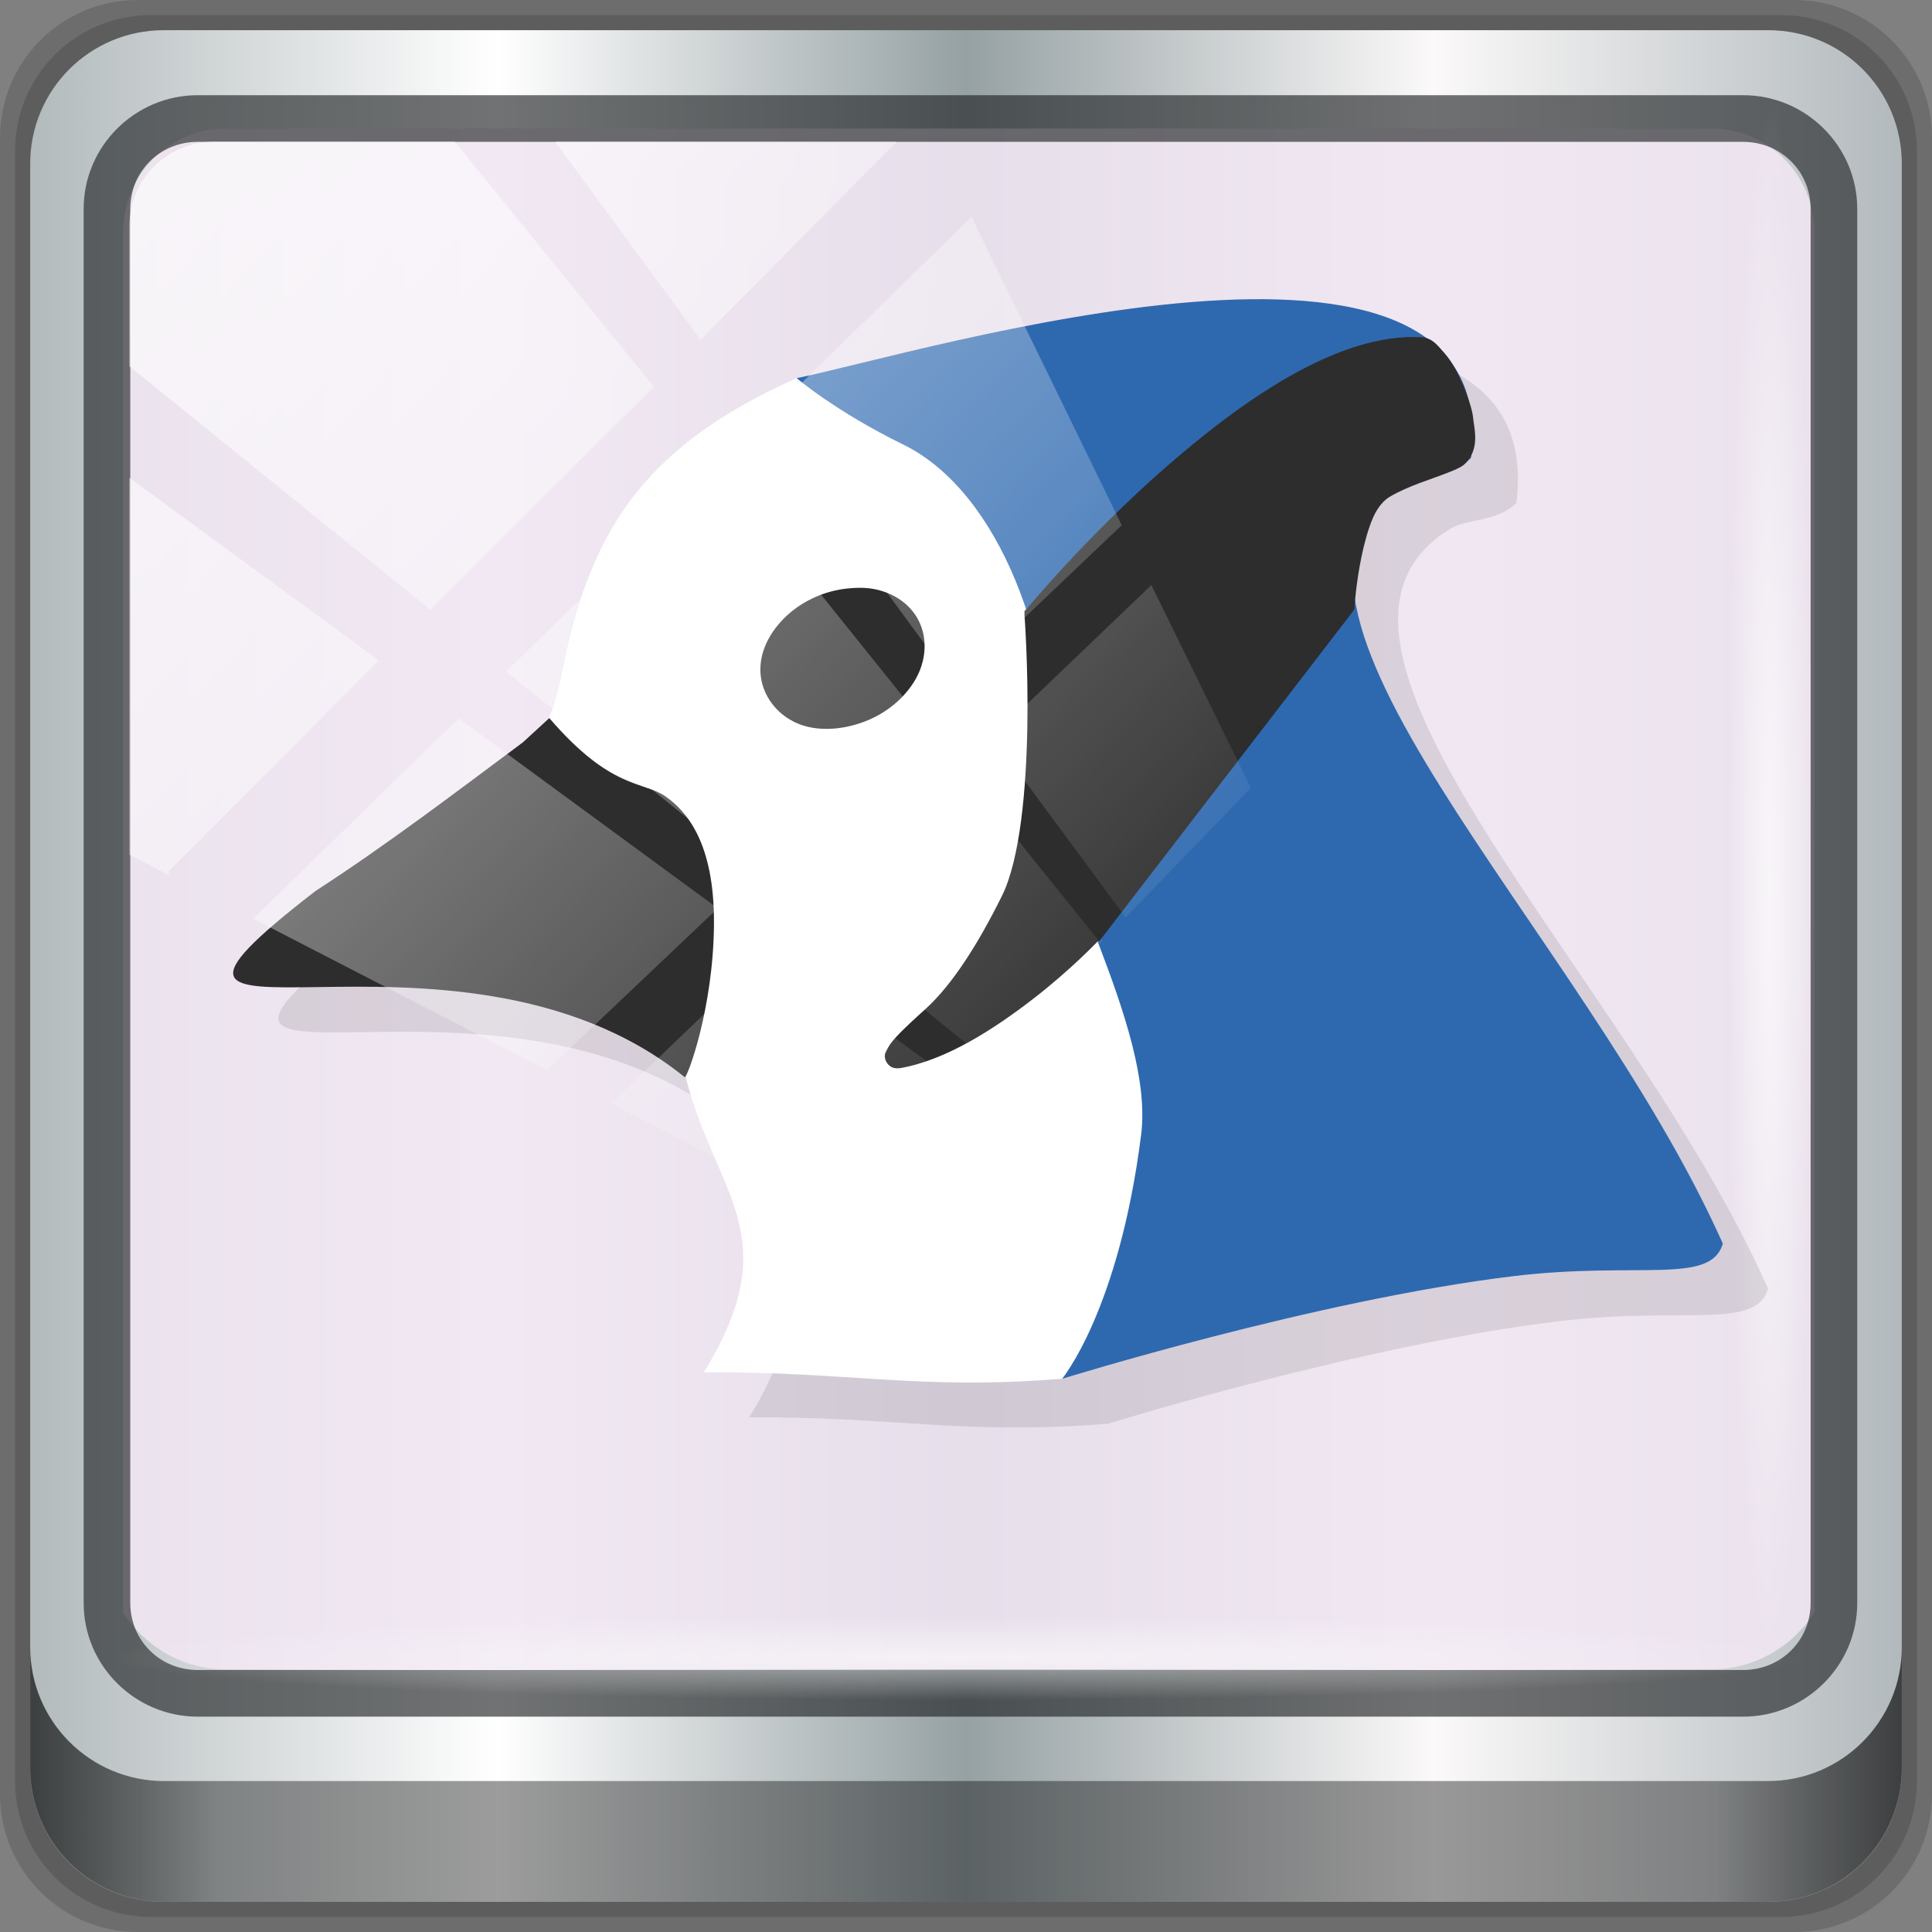 <?xml version="1.0" encoding="UTF-8" standalone="no"?>
<svg
   xmlns:dc="http://purl.org/dc/elements/1.1/"
   xmlns:cc="http://creativecommons.org/ns#"
   xmlns:rdf="http://www.w3.org/1999/02/22-rdf-syntax-ns#"
   xmlns:svg="http://www.w3.org/2000/svg"
   xmlns="http://www.w3.org/2000/svg"
   xmlns:xlink="http://www.w3.org/1999/xlink"
   xmlns:sodipodi="http://sodipodi.sourceforge.net/DTD/sodipodi-0.dtd"
   xmlns:inkscape="http://www.inkscape.org/namespaces/inkscape"
   viewBox="0 0 96 96"
   version="1.1"
   id="svg51"
   sodipodi:docname="bluej.svg"
   width="96"
   height="96"
   inkscape:version="0.92.2 5c3e80d, 2017-08-06">
  <rect x="0" y="0" width="96" height="96" fill="#808080" stroke="none"/>
  <title
     id="title4721">Part of Lila HD icon Theme</title>
  <sodipodi:namedview
     pagecolor="#ffffff"
     bordercolor="#666666"
     borderopacity="1"
     objecttolerance="10"
     gridtolerance="10"
     guidetolerance="10"
     inkscape:pageopacity="0"
     inkscape:pageshadow="2"
     inkscape:window-width="1280"
     inkscape:window-height="943"
     id="namedview53"
     showgrid="false"
     inkscape:zoom="3.4766083"
     inkscape:cx="66.868652"
     inkscape:cy="19.665009"
     inkscape:window-x="0"
     inkscape:window-y="19"
     inkscape:window-maximized="1"
     inkscape:current-layer="g3950"
     inkscape:snap-global="false" />
  <defs
     id="defs7">
    <linearGradient
       id="linearGradient3764"
       y1="47"
       x2="0"
       y2="1"
       gradientUnits="userSpaceOnUse">
      <stop
         style="stop-color:#99cbff;stop-opacity:1"
         id="stop2" />
      <stop
         offset="1"
         style="stop-color:#acd5ff;stop-opacity:1"
         id="stop4" />
    </linearGradient>
    <linearGradient
       gradientTransform="rotate(-90,24,24)"
       gradientUnits="userSpaceOnUse"
       x2="47"
       x1="1"
       id="linearGradient3764-3">
      <stop
         id="stop7"
         style="stop-color:#505050;stop-opacity:1" />
      <stop
         id="stop9"
         style="stop-color:#5a5a5a;stop-opacity:1"
         offset="1" />
    </linearGradient>
    <radialGradient
       gradientTransform="translate(-56.339,76.678)"
       gradientUnits="userSpaceOnUse"
       r="8"
       cy="23"
       cx="31"
       id="radialGradient4187">
      <stop
         id="stop12"
         style="stop-color:#e36b5d;stop-opacity:1" />
      <stop
         id="stop14"
         style="stop-color:#e05b4c;stop-opacity:1"
         offset="1" />
    </radialGradient>
    <radialGradient
       gradientTransform="translate(-56.339,76.678)"
       gradientUnits="userSpaceOnUse"
       r="8"
       cy="29"
       cx="22"
       id="radialGradient4195">
      <stop
         id="stop17"
         style="stop-color:#7070d0;stop-opacity:1" />
      <stop
         id="stop19"
         style="stop-color:#6161cb;stop-opacity:1"
         offset="1" />
    </radialGradient>
    <radialGradient
       gradientTransform="translate(-56.339,76.678)"
       gradientUnits="userSpaceOnUse"
       r="8"
       cy="19"
       cx="20"
       id="radialGradient4203">
      <stop
         id="stop22"
         style="stop-color:#32e647;stop-opacity:1" />
      <stop
         id="stop24"
         style="stop-color:#20e437;stop-opacity:1"
         offset="1" />
    </radialGradient>
    <linearGradient
       id="linearGradient6139-0">
      <stop
         style="stop-color:#c1adad;stop-opacity:1;"
         offset="0"
         id="stop6141-2" />
      <stop
         id="stop6151-0"
         offset="0.25"
         style="stop-color:#ffffff;stop-opacity:1;" />
      <stop
         id="stop6147-1"
         offset="0.5"
         style="stop-color:#aa9090;stop-opacity:1;" />
      <stop
         style="stop-color:#fbf9f9;stop-opacity:1;"
         offset="0.75"
         id="stop6149-4" />
      <stop
         style="stop-color:#c1adad;stop-opacity:1;"
         offset="1"
         id="stop6143-4" />
    </linearGradient>
    <linearGradient
       id="linearGradient556">
      <stop
         offset="0"
         style="stop-color:#ffffff;stop-opacity:1"
         id="stop557" />
      <stop
         offset="1"
         style="stop-color:#d2d2d2;stop-opacity:1;"
         id="stop558" />
    </linearGradient>
    <linearGradient
       id="linearGradient4091-0-3-0-7">
      <stop
         id="stop4093-3-6-4-2"
         offset="0"
         style="stop-color:#ffffff;stop-opacity:1;" />
      <stop
         style="stop-color:#ffffff;stop-opacity:1;"
         offset="0.8"
         id="stop4099-6-1-8-3" />
      <stop
         id="stop4095-1-0-7-9"
         offset="1"
         style="stop-color:#ffffff;stop-opacity:0;" />
    </linearGradient>
    <linearGradient
       id="linearGradient3832-0-6-1-1">
      <stop
         id="stop3834-6-3-7-1"
         offset="0"
         style="stop-color:#000000;stop-opacity:1;" />
      <stop
         style="stop-color:#000000;stop-opacity:0.588;"
         offset="0.1"
         id="stop3872-2-4" />
      <stop
         id="stop3844-6-2-7-6"
         offset="0.9"
         style="stop-color:#000000;stop-opacity:0.588;" />
      <stop
         id="stop3836-5-0-2-9"
         offset="1"
         style="stop-color:#000000;stop-opacity:1;" />
    </linearGradient>
    <linearGradient
       id="linearGradient3737">
      <stop
         id="stop3739"
         style="stop-color:#ffffff;stop-opacity:1"
         offset="0" />
      <stop
         id="stop3741"
         style="stop-color:#ffffff;stop-opacity:0"
         offset="1" />
    </linearGradient>
    <linearGradient
       y2="7.017"
       x2="45.448"
       y1="92.54"
       x1="45.448"
       gradientTransform="scale(1.006,0.994)"
       gradientUnits="userSpaceOnUse"
       id="linearGradient4740"
       xlink:href="#ButtonShadow"
       inkscape:collect="always" />
    <linearGradient
       x1="45.448"
       y1="92.54"
       x2="45.448"
       y2="7.017"
       id="ButtonShadow"
       gradientUnits="userSpaceOnUse"
       gradientTransform="scale(1.006,0.994)">
      <stop
         id="stop3750"
         style="stop-color:#000000;stop-opacity:1"
         offset="0" />
      <stop
         id="stop3752"
         style="stop-color:#000000;stop-opacity:0.588"
         offset="1" />
    </linearGradient>
    <filter
       style="color-interpolation-filters:sRGB"
       id="filter3174-3-13">
      <feGaussianBlur
         stdDeviation="1.71"
         id="feGaussianBlur3176-6-1" />
    </filter>
    <linearGradient
       y2="14.514"
       x2="50.528"
       y1="-28.642"
       x1="2.771"
       gradientUnits="userSpaceOnUse"
       id="linearGradient4767"
       xlink:href="#linearGradient3737"
       inkscape:collect="always" />
    <clipPath
       id="clipPath4156-4-2"
       clipPathUnits="userSpaceOnUse">
      <path
         inkscape:connector-curvature="0"
         id="path4158-0-4"
         d="m 27.046,-55.695 -14.214,13.321 h 0.061 l 15.653,21.771 10.231,-10.546 C 38.562,-32.302 27.468,-54.819 27.046,-55.695 Z M 9.647,-39.383 -5.241,-25.321 15.988,-7.806 26.372,-18.383 Z m 31.491,12.951 -9.741,9.714 8.945,12.458 7.781,-7.555 z m -49.84,4.379 -13.754,12.982 26.283,13.846 0.061,-0.062 -0.123,-0.062 L 13.599,-5.401 -8.702,-22.053 Z m 38.015,7.401 -9.803,9.775 11.579,9.559 7.628,-7.401 -8.669,-11.009 z m 20.187,5.674 -7.383,7.216 6.188,8.542 5.82,-6.137 z m -32.195,6.322 -9.557,9.498 13.662,7.185 7.934,-7.678 z m 23.312,2.374 -7.107,6.938 8.363,6.907 5.361,-5.674 -0.061,-0.092 -0.092,0.123 -6.464,-8.203 z m -8.73,8.542 -7.505,7.339 10.354,5.458 c 1.397,-1.321 5.675,-6.123 5.851,-6.322 z"
         style="opacity:0.6;fill:#ffffff;fill-opacity:1;stroke:none" />
    </clipPath>
    <filter
       style="color-interpolation-filters:sRGB"
       id="filter3174-53">
      <feGaussianBlur
         stdDeviation="1.71"
         id="feGaussianBlur3176-1" />
    </filter>
    <filter
       style="color-interpolation-filters:sRGB"
       id="filter3174">
      <feGaussianBlur
         id="feGaussianBlur3176"
         stdDeviation="1.71" />
    </filter>
    <radialGradient
       gradientTransform="translate(-56.339,76.678)"
       gradientUnits="userSpaceOnUse"
       r="8"
       cy="19"
       cx="20"
       id="radialGradient4203-3">
      <stop
         id="stop22-6"
         style="stop-color:#32e647;stop-opacity:1" />
      <stop
         id="stop24-7"
         style="stop-color:#20e437;stop-opacity:1"
         offset="1" />
    </radialGradient>
    <radialGradient
       gradientTransform="translate(-56.339,76.678)"
       gradientUnits="userSpaceOnUse"
       r="8"
       cy="23"
       cx="31"
       id="radialGradient4187-5">
      <stop
         id="stop12-3"
         style="stop-color:#e36b5d;stop-opacity:1" />
      <stop
         id="stop14-5"
         style="stop-color:#e05b4c;stop-opacity:1"
         offset="1" />
    </radialGradient>
    <radialGradient
       gradientTransform="translate(-56.339,76.678)"
       gradientUnits="userSpaceOnUse"
       r="8"
       cy="29"
       cx="22"
       id="radialGradient4195-6">
      <stop
         id="stop17-2"
         style="stop-color:#7070d0;stop-opacity:1" />
      <stop
         id="stop19-9"
         style="stop-color:#6161cb;stop-opacity:1"
         offset="1" />
    </radialGradient>
    <linearGradient
       inkscape:collect="always"
       xlink:href="#ButtonShadow"
       id="linearGradient4717"
       gradientUnits="userSpaceOnUse"
       gradientTransform="scale(1.006,0.994)"
       x1="45.448"
       y1="92.54"
       x2="45.448"
       y2="7.017" />
    <linearGradient
       inkscape:collect="always"
       xlink:href="#ButtonShadow"
       id="linearGradient4719"
       gradientUnits="userSpaceOnUse"
       gradientTransform="scale(1.006,0.994)"
       x1="45.448"
       y1="92.54"
       x2="45.448"
       y2="7.017" />
    <linearGradient
       inkscape:collect="always"
       xlink:href="#linearGradient6139-0-6"
       id="linearGradient4071-3"
       gradientUnits="userSpaceOnUse"
       gradientTransform="matrix(1.107,0,0,1.107,2.901,-18.701)"
       x1="6"
       y1="47"
       x2="90"
       y2="47" />
    <linearGradient
       id="linearGradient6139-0-6">
      <stop
         id="stop6141-2-7"
         offset="0"
         style="stop-color:#b2babc;stop-opacity:1" />
      <stop
         style="stop-color:#ffffff;stop-opacity:1;"
         offset="0.25"
         id="stop6151-0-5" />
      <stop
         style="stop-color:#96a1a4;stop-opacity:1"
         offset="0.5"
         id="stop6147-1-3" />
      <stop
         id="stop6149-4-5"
         offset="0.75"
         style="stop-color:#fbf9f9;stop-opacity:1;" />
      <stop
         id="stop6143-4-6"
         offset="1"
         style="stop-color:#b2b9bc;stop-opacity:1" />
    </linearGradient>
    <linearGradient
       gradientTransform="translate(8.044,-14.666)"
       inkscape:collect="always"
       xlink:href="#linearGradient3832-0-6-1-1"
       id="linearGradient4129-2"
       x1="1.5"
       y1="88.172"
       x2="94.5"
       y2="88.172"
       gradientUnits="userSpaceOnUse" />
    <radialGradient
       inkscape:collect="always"
       xlink:href="#linearGradient3737"
       id="radialGradient7462"
       gradientUnits="userSpaceOnUse"
       gradientTransform="matrix(0.975,0,0,0.049,41.943,65.501)"
       cx="13.948"
       cy="44.893"
       fx="13.948"
       fy="44.893"
       r="43.199" />
    <radialGradient
       inkscape:collect="always"
       xlink:href="#linearGradient3737"
       id="radialGradient7464"
       gradientUnits="userSpaceOnUse"
       gradientTransform="matrix(0.888,0,0,0.049,16.879,-98.212)"
       cx="13.948"
       cy="44.893"
       fx="13.948"
       fy="44.893"
       r="43.199" />
    <clipPath
       id="clipPath4156-4-1"
       clipPathUnits="userSpaceOnUse">
      <path
         inkscape:connector-curvature="0"
         id="path4158-0-8"
         d="m 27.046,-55.695 -14.214,13.321 h 0.061 l 15.653,21.771 10.231,-10.546 C 38.562,-32.302 27.468,-54.819 27.046,-55.695 Z M 9.647,-39.383 -5.241,-25.321 15.988,-7.806 26.372,-18.383 Z m 31.491,12.951 -9.741,9.714 8.945,12.458 7.781,-7.555 z m -49.84,4.379 -13.754,12.982 26.283,13.846 0.061,-0.062 -0.123,-0.062 L 13.599,-5.401 -8.702,-22.053 Z m 38.015,7.401 -9.803,9.775 11.579,9.559 7.628,-7.401 -8.669,-11.009 z m 20.187,5.674 -7.383,7.216 6.188,8.542 5.82,-6.137 z m -32.195,6.322 -9.557,9.498 13.662,7.185 7.934,-7.678 z m 23.312,2.374 -7.107,6.938 8.363,6.907 5.361,-5.674 -0.061,-0.092 -0.092,0.123 -6.464,-8.203 z m -8.73,8.542 -7.505,7.339 10.354,5.458 c 1.397,-1.321 5.675,-6.123 5.851,-6.322 z"
         style="opacity:0.6;fill:#ffffff;fill-opacity:1;stroke:none" />
    </clipPath>
    <clipPath
       clipPathUnits="userSpaceOnUse"
       id="clipPath4355-7">
      <rect
         style="fill:#ffffff;fill-opacity:1;fill-rule:nonzero;stroke:none"
         id="rect4357-5"
         width="84"
         height="80"
         x="6"
         y="6"
         rx="6"
         ry="6" />
    </clipPath>
    <clipPath
       clipPathUnits="userSpaceOnUse"
       id="clipPath4355-9">
      <rect
         style="fill:#ffffff;fill-opacity:1;fill-rule:nonzero;stroke:none"
         id="rect4357-1"
         width="84"
         height="80"
         x="6"
         y="6"
         rx="6"
         ry="6" />
    </clipPath>
    <clipPath
       clipPathUnits="userSpaceOnUse"
       id="clipPath4355-1">
      <rect
         style="fill:#ffffff;fill-opacity:1;fill-rule:nonzero;stroke:none"
         id="rect4357-9"
         width="84"
         height="80"
         x="6"
         y="6"
         rx="6"
         ry="6" />
    </clipPath>
    <clipPath
       clipPathUnits="userSpaceOnUse"
       id="clipPath3943-52-0">
      <path
         id="path3945-4-1"
         d="m 69.781,20.844 -5,3.438 c 5.587,5.537 9,13.328 9,21.812 0,8.434 -3.377,16.096 -8.906,21.625 l 5,3.438 C 76.078,64.576 80,55.844 80,46.094 c 2e-6,-9.797 -3.963,-18.66 -10.219,-25.25 z M 40,24.062 28.906,36.219 H 21.5 c -0.823,0 -1.5,0.677 -1.5,1.5 v 1 14.844 1 c 0,0.823 0.684,1.61 1.5,1.5 h 7.406 L 40,68 V 66 26.062 Z m 20.594,3.281 -5,3.438 L 55.5,30.875 c 3.938,3.89 6.406,9.25 6.406,15.219 0,5.921 -2.43,11.148 -6.312,15.031 l 0.094,0.094 5.094,3.438 c 4.475,-4.908 7.25,-11.402 7.25,-18.562 0,-7.231 -2.879,-13.831 -7.438,-18.75 z m -9.25,6.5 -5.219,3.625 c 2.222,2.218 3.719,5.24 3.719,8.625 0,3.337 -1.459,6.228 -3.625,8.438 l 5.219,3.625 c 2.822,-3.237 4.531,-7.434 4.531,-12.062 0,-4.673 -1.754,-9.001 -4.625,-12.25 z"
         style="color:#000000;display:inline;overflow:visible;visibility:visible;opacity:0.8;fill:#ff00ff;fill-opacity:1;fill-rule:nonzero;stroke:none;stroke-width:1;marker:none;enable-background:accumulate"
         inkscape:connector-curvature="0" />
    </clipPath>
  </defs>
  <g
     id="g4715">
    <g
       transform="translate(0,-6)"
       id="g4704">
      <g
         id="g6902">
        <g
           id="layer1-2"
           inkscape:label="Layer 1"
           transform="translate(-1e-6,32)">
          <g
             id="g7390-7"
             transform="translate(-8.044,-17.334)">
            <g
               id="g4615-6"
               transform="translate(251.288,-104.897)">
              <g
                 style="display:none"
                 id="layer2-8-6">
                <rect
                   style="opacity:0.9;fill:url(#linearGradient4717);fill-opacity:1;fill-rule:nonzero;stroke:none;filter:url(#filter3174-3-13)"
                   id="rect3745-9-2"
                   y="7"
                   x="5"
                   ry="6"
                   rx="6"
                   height="85"
                   width="86" />
              </g>
            </g>
            <g
               transform="translate(0,6)"
               id="g3950">
              <path
                 style="display:inline;opacity:0.15;fill:#000000;fill-opacity:1;fill-rule:nonzero;stroke:none"
                 d="M 97.187,-14.666 H 14.901 c -3.799,0 -6.857,3.058 -6.857,6.857 V 74.477 c 0,3.799 3.058,6.857 6.857,6.857 h 82.286 c 3.799,0 6.857,-3.058 6.857,-6.857 V -7.808 c 0,-3.799 -3.058,-6.857 -6.857,-6.857 z"
                 id="path3288"
                 inkscape:connector-curvature="0" />
              <path
                 inkscape:connector-curvature="0"
                 id="path4085"
                 d="M 96.544,-13.916 H 15.544 c -3.739,0 -6.75,3.01 -6.75,6.75 V 73.834 c 0,3.74 3.011,6.75 6.75,6.75 h 81 c 3.74,0 6.75,-3.01 6.75,-6.75 V -7.166 c 0,-3.739 -3.01,-6.75 -6.75,-6.75 z"
                 style="display:inline;opacity:0.15;fill:#000000;fill-opacity:1;fill-rule:nonzero;stroke:none" />
              <path
                 style="display:inline;fill:url(#linearGradient4071-3);fill-opacity:1;fill-rule:nonzero;stroke:none"
                 d="M 95.901,-13.166 H 16.187 c -3.68,0 -6.643,2.963 -6.643,6.643 V 73.192 c 0,3.68 2.963,6.643 6.643,6.643 h 79.714 c 3.68,0 6.643,-2.963 6.643,-6.643 V -6.523 c 0,-3.68 -2.963,-6.643 -6.643,-6.643 z"
                 id="rect4251-1"
                 inkscape:connector-curvature="0" />
              <path
                 style="display:inline;opacity:0.9;fill:#f0e6f2;fill-opacity:1;fill-rule:nonzero;stroke:none;stroke-width:1.03"
                 d="m 19.285,-8.278 c -2.856,0 -5.124,2.288 -5.124,5.171 v 21.427 7.239 39.914 c 1.097,1.684 2.969,2.812 5.124,2.812 h 4.099 65.589 4.099 c 2.155,0 4.027,-1.127 5.124,-2.812 V 25.559 18.32 -3.107 c 0,-2.883 -2.268,-5.171 -5.124,-5.171 z"
                 id="path3400-6"
                 inkscape:connector-curvature="0"
                 sodipodi:nodetypes="sscccsccscccsss" />
              <path
                 inkscape:connector-curvature="0"
                 id="path4989"
                 d="m 17.869,-9.936 c -3.117,0 -5.668,2.54 -5.668,5.646 v 69.278 c 0,3.106 2.551,5.646 5.668,5.646 h 76.792 c 3.117,0 5.668,-2.54 5.668,-5.646 V -4.29 c 0,-3.106 -2.551,-5.646 -5.668,-5.646 z m 0,2.319 h 76.792 c 1.888,0 3.352,1.48 3.352,3.327 v 69.278 c 0,1.846 -1.464,3.327 -3.352,3.327 H 17.869 c -1.888,0 -3.352,-1.48 -3.352,-3.327 V -4.29 c 0,-1.846 1.464,-3.327 3.352,-3.327 z"
                 style="color:#000000;font-style:normal;font-variant:normal;font-weight:normal;font-stretch:normal;font-size:medium;line-height:normal;font-family:Sans;-inkscape-font-specification:Sans;text-indent:0;text-align:start;text-decoration:none;text-decoration-line:none;letter-spacing:normal;word-spacing:normal;text-transform:none;writing-mode:lr-tb;direction:ltr;baseline-shift:baseline;text-anchor:start;display:inline;overflow:visible;visibility:visible;fill:#1f2224;fill-opacity:0.633;stroke:none;stroke-width:2.376;marker:none;enable-background:accumulate" />
              <path
                 inkscape:connector-curvature="0"
                 style="display:inline;opacity:0.658;fill:url(#linearGradient4129-2);fill-opacity:1;fill-rule:nonzero;stroke:none"
                 d="m 9.544,67.178 v 6 c 0,3.68 2.976,6.656 6.656,6.656 h 79.688 c 3.68,0 6.656,-2.976 6.656,-6.656 v -6 c 0,3.68 -2.976,6.656 -6.656,6.656 h -79.688 c -3.68,0 -6.656,-2.976 -6.656,-6.656 z"
                 id="path4118" />
              <rect
                 style="opacity:0.55;fill:url(#radialGradient7462);fill-opacity:1;stroke:none"
                 id="rect4131"
                 width="84.25"
                 height="4.25"
                 x="13.419"
                 y="65.584"
                 rx="0"
                 ry="4.25" />
              <rect
                 ry="4.25"
                 rx="0"
                 y="-98.129"
                 x="-9.106"
                 height="4.25"
                 width="76.75"
                 id="rect4141"
                 style="opacity:0.669;fill:url(#radialGradient7464);fill-opacity:1;stroke:none"
                 transform="rotate(90)" />
              <g
                 transform="translate(56.428,-90.843)"
                 id="g4736">
                <g
                   transform="matrix(2.243,0,0,2.243,-53.623,64.125)"
                   id="g31">
                  <g
                     id="g29">
                    <g
                       id="g27"
                       transform="translate(1,1)">
                      <g
                         id="g25"
                         style="opacity:0.1">
                        <!-- color: #acd5ff -->
                        <g
                           id="g23">
                          <path
                             inkscape:connector-curvature="0"
                             id="path21"
                             style="fill:#000000"
                             transform="translate(-1,-1)"
                             d="m 31.04,13 c -3.765,0.045 -8.557,1.447 -10.05,1.748 h -0.002 c -3.473,1.551 -4.605,3.477 -5.203,6.551 -0.063,0.309 -0.16,0.672 -0.219,0.813 l -0.078,0.186 -0.566,0.521 c -1.584,1.18 -3.03,2.277 -4.596,3.293 -5.605,4.332 3.038,-0.035 8.186,4.125 0.002,0 0.013,-0.03 0.016,-0.033 0.642,2.607 2.284,3.521 0.404,6.568 3.178,-0.023 4.769,0.4 7.939,0.141 l -0.002,0.004 c 0,0 5.625,-1.746 9.988,-2.273 2.777,-0.336 4.383,0.203 4.648,-0.723 -3.125,-7.01 -11.189,-14.32 -7.03,-16.84 0.379,-0.23 1.012,-0.133 1.453,-0.566 0.347,-2.763 -1.96,-3.549 -4.889,-3.514 z" />
                        </g>
                      </g>
                    </g>
                  </g>
                </g>
                <g
                   id="g45"
                   transform="matrix(2.243,0,0,2.243,-53.622,64.125)">
                  <g
                     id="g43">
                    <!-- color: #acd5ff -->
                    <g
                       id="g41">
                      <path
                         inkscape:connector-curvature="0"
                         id="path33"
                         style="fill:#ffffff;fill-opacity:1;fill-rule:nonzero;stroke:none"
                         d="m 17.508,29.16 c 0.355,-0.59 0.68,-2.715 0.559,-3.934 -0.09,-0.926 -0.367,-1.609 -0.813,-2.027 -0.211,-0.195 -0.367,-0.281 -0.879,-0.48 -0.543,-0.211 -1.031,-0.527 -1.516,-0.98 l -0.402,-0.375 0.105,-0.25 c 0.059,-0.141 0.156,-0.504 0.219,-0.813 0.598,-3.074 1.73,-5 5.203,-6.551 0.742,0.145 2.332,-0.336 3.055,-0.488 1.563,-0.336 1.348,0.91 2.848,1.199 0.988,0.191 1.371,0.305 1.848,0.547 0.418,0.207 1.01,0.758 1.227,1.137 0.309,0.539 0.281,1.293 -0.121,3.273 -0.391,1.93 -0.383,2.063 0.262,4.172 0.484,1.59 1.461,2.637 1.496,3.434 -0.848,3.516 -2.707,5.664 -4.719,8.891 -3.18,0.262 -4.77,-0.164 -7.953,-0.141 1.891,-3.066 0.215,-3.969 -0.418,-6.613 m 0,0" />
                      <path
                         inkscape:connector-curvature="0"
                         id="path35"
                         style="fill:#2d2d2d;fill-opacity:1;fill-rule:nonzero;stroke:none"
                         d="m 14.504,21.281 c 1.379,1.602 2.082,1.395 2.566,1.73 0.457,0.316 1.098,1.012 1.082,2.848 -0.016,1.863 -0.59,3.379 -0.645,3.379 -5.148,-4.16 -13.789,0.207 -8.184,-4.125 1.566,-1.016 3.01,-2.113 4.594,-3.293 m 0.586,-0.539" />
                      <path
                         inkscape:connector-curvature="0"
                         id="path37"
                         style="fill:#2e69b0;fill-opacity:1;fill-rule:nonzero;stroke:none"
                         d="m 19.984,13.75 c 0,0 0.855,0.734 2.371,1.477 2.152,1.059 3.371,4.508 3.25,7.379 -0.109,1.746 2.313,5.5 2.01,7.906 -0.492,3.887 -1.75,5.406 -1.75,5.406 0,0 5.625,-1.746 9.988,-2.273 2.777,-0.336 4.383,0.203 4.648,-0.723 -3.125,-7.01 -11.188,-14.32 -7.03,-16.84 0.379,-0.23 1.012,-0.133 1.453,-0.566 C 35.717,9.2 22.639,13.215 19.986,13.75 m 0,0" />
                      <path
                         inkscape:connector-curvature="0"
                         id="path39"
                         style="fill:#2d2d2d;fill-opacity:1;fill-rule:nonzero;stroke:none"
                         d="m 33.844,12.844 c -1.867,-0.113 -4.02,1.418 -5.75,2.938 -1.727,1.52 -3,3.063 -3,3.063 l -0.063,0.063 v 0.094 c 0,0 0.086,1.121 0.063,2.469 -0.023,1.348 -0.156,2.93 -0.563,3.75 -0.535,1.078 -1.098,1.961 -1.688,2.5 -0.203,0.184 -0.469,0.422 -0.656,0.625 -0.094,0.102 -0.168,0.199 -0.219,0.313 -0.012,0.027 -0.027,0.043 -0.031,0.094 -0.004,0.051 0.012,0.125 0.063,0.188 0.051,0.063 0.109,0.086 0.156,0.094 0.047,0.008 0.09,0.004 0.125,0 1.027,-0.18 2.094,-0.879 2.938,-1.531 0.844,-0.652 1.438,-1.281 1.438,-1.281 h 0.031 l 5.625,-7.313 0.031,-0.063 v -0.063 c 0,0 0.035,-0.52 0.156,-1.094 0.059,-0.285 0.145,-0.602 0.25,-0.844 0.105,-0.242 0.25,-0.398 0.375,-0.469 0.41,-0.242 0.918,-0.387 1.281,-0.531 0.109,-0.043 0.195,-0.078 0.281,-0.125 0.086,-0.047 0.164,-0.125 0.219,-0.219 0.184,-0.313 0.086,-0.648 0.063,-0.875 -0.016,-0.156 -0.074,-0.324 -0.125,-0.469 -0.051,-0.145 -0.094,-0.25 -0.094,-0.25 0,0 -0.164,-0.395 -0.344,-0.625 -0.035,-0.047 -0.105,-0.129 -0.188,-0.219 -0.082,-0.09 -0.199,-0.207 -0.375,-0.219 m -12.719,5.563 c -0.234,0.023 -0.488,0.086 -0.719,0.188 -0.457,0.199 -0.82,0.531 -1.031,0.906 -0.211,0.375 -0.262,0.797 -0.094,1.188 0.168,0.391 0.523,0.68 0.938,0.781 0.414,0.102 0.918,0.043 1.375,-0.156 0.457,-0.199 0.82,-0.531 1.031,-0.906 0.211,-0.375 0.262,-0.828 0.094,-1.219 -0.168,-0.391 -0.523,-0.648 -0.938,-0.75 -0.207,-0.051 -0.422,-0.055 -0.656,-0.031 m 0,0" />
                    </g>
                  </g>
                </g>
              </g>
              <rect
                 transform="matrix(1.069,0,0,1.048,12.339,23.813)"
                 style="opacity:0.65;fill:url(#linearGradient4767);fill-opacity:1;stroke:none"
                 id="rect4146"
                 width="75.966"
                 height="69.024"
                 x="2"
                 y="-30"
                 rx="3.957"
                 ry="3.957"
                 clip-path="url(#clipPath4156-4-1)" />
            </g>
          </g>
        </g>
        <g
           style="display:none"
           id="layer2-0">
          <rect
             style="opacity:0.9;fill:url(#linearGradient4719);fill-opacity:1;fill-rule:nonzero;stroke:none;filter:url(#filter3174-53)"
             id="rect3745-1"
             y="7"
             x="5"
             ry="6"
             rx="6"
             height="85"
             width="86" />
        </g>
        <g
           id="layer5-1" />
      </g>
      <g
         id="layer2"
         style="display:none">
        <rect
           width="86"
           height="85"
           rx="6"
           ry="6"
           x="5"
           y="7"
           id="rect3745"
           style="opacity:0.9;fill:url(#linearGradient4740);fill-opacity:1;fill-rule:nonzero;stroke:none;filter:url(#filter3174)" />
      </g>
      <g
         id="layer1"
         transform="translate(-175.322,97.627)" />
    </g>
    <g
       transform="translate(0,42)"
       id="g38">
      <g
         id="g40">
        <!-- color: #eeeeee -->
      </g>
    </g>
  </g>
</svg>

